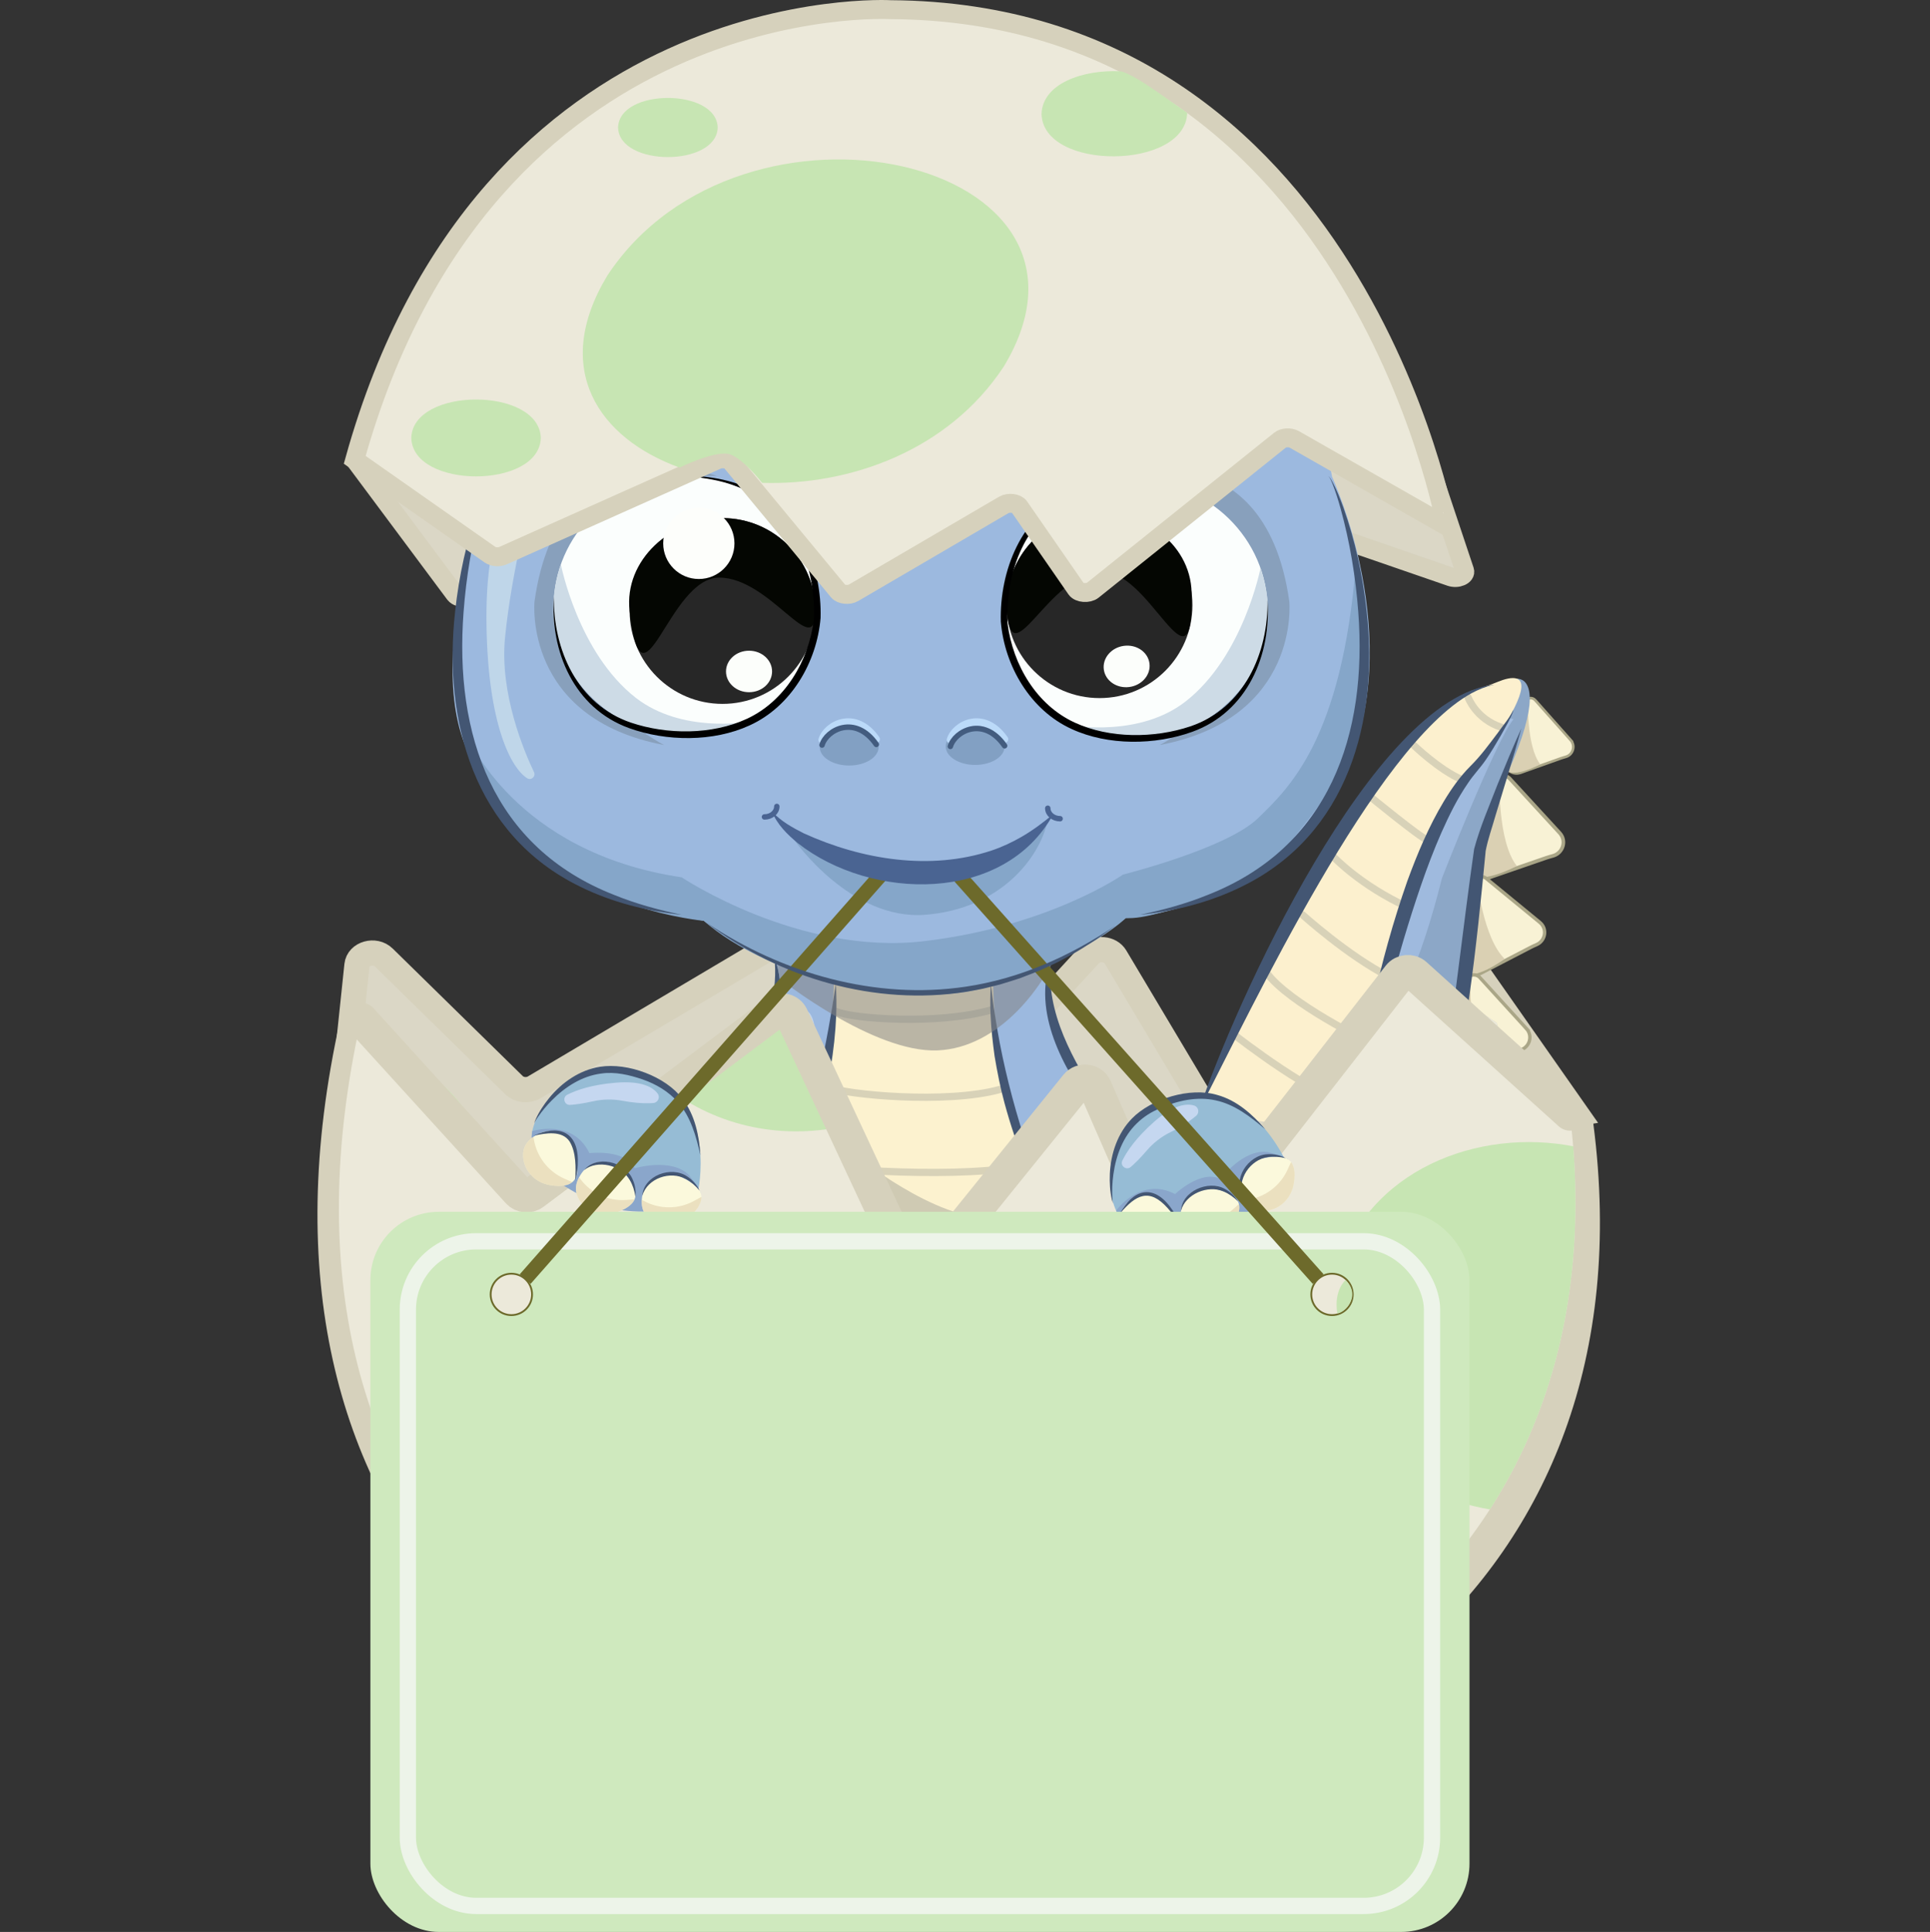 <?xml version="1.0" encoding="UTF-8"?>
<svg id="Capa_21" data-name="Capa 21" xmlns="http://www.w3.org/2000/svg" xmlns:xlink="http://www.w3.org/1999/xlink" viewBox="0 0 1052.32 1053.55">
  <rect x="0" y="0" width="1052.32" height="1053.55" fill="#333333" stroke="none"/>
  <defs>
    <style>
      .cls-1 {
        fill: #8aa6cb;
      }

      .cls-2 {
        fill: #040602;
      }

      .cls-3 {
        fill: #4a6492;
      }

      .cls-4 {
        fill: #4c6991;
      }

      .cls-5 {
        stroke-width: 1.43px;
      }

      .cls-5, .cls-6, .cls-7, .cls-8, .cls-9, .cls-10, .cls-11, .cls-12, .cls-13, .cls-14, .cls-15, .cls-16, .cls-17 {
        stroke-miterlimit: 10;
      }

      .cls-5, .cls-11, .cls-14 {
        fill: #f8f2d5;
        stroke: #aaa687;
      }

      .cls-18 {
        fill: #c3d5ed;
      }

      .cls-19 {
        fill: #fbfefd;
      }

      .cls-20 {
        fill: #749abc;
      }

      .cls-6 {
        stroke: #bbdaf9;
      }

      .cls-6, .cls-10 {
        stroke-width: 3.95px;
      }

      .cls-6, .cls-10, .cls-21, .cls-22, .cls-23, .cls-15, .cls-17 {
        fill: none;
      }

      .cls-6, .cls-10, .cls-23, .cls-15, .cls-17 {
        stroke-linecap: round;
      }

      .cls-7 {
        fill: #fff;
        stroke-width: 7.9px;
      }

      .cls-7, .cls-16 {
        stroke: #6d6a2b;
      }

      .cls-24 {
        fill: #c5d7f0;
      }

      .cls-25 {
        fill: #bfd6e9;
      }

      .cls-26 {
        fill: #9cb9df;
      }

      .cls-27 {
        fill: #88a0bc;
      }

      .cls-28, .cls-9, .cls-16 {
        fill: #ece9da;
      }

      .cls-8, .cls-9 {
        stroke-width: 10.32px;
      }

      .cls-8, .cls-9, .cls-23, .cls-13 {
        stroke: #d6d1bc;
      }

      .cls-8, .cls-13 {
        fill: #dbd7c6;
      }

      .cls-29 {
        fill: #fdfefb;
      }

      .cls-30, .cls-12 {
        fill: #cfe9be;
      }

      .cls-31 {
        fill: #dad0b3;
      }

      .cls-32 {
        opacity: .55;
      }

      .cls-32, .cls-33 {
        fill: #838483;
      }

      .cls-34 {
        fill: #272727;
      }

      .cls-35 {
        fill: #82a0c3;
      }

      .cls-10 {
        stroke: #d8d2b8;
      }

      .cls-36 {
        fill: #8ca7c7;
      }

      .cls-11 {
        stroke-width: 1.85px;
      }

      .cls-37 {
        fill: #fbf9dc;
      }

      .cls-38 {
        fill: #9fbade;
      }

      .cls-39 {
        fill: #decea9;
        opacity: .57;
      }

      .cls-40 {
        fill: #435673;
      }

      .cls-41 {
        fill: #fcf2cf;
      }

      .cls-12 {
        stroke: #edf4e9;
        stroke-width: 8.87px;
      }

      .cls-42 {
        fill: #96bcd5;
      }

      .cls-22 {
        clip-path: url(#clippath);
      }

      .cls-43 {
        fill: #cddbe6;
      }

      .cls-44 {
        fill: #c7e5b3;
      }

      .cls-45 {
        fill: #fcf0ce;
      }

      .cls-46 {
        fill: #d6d1bc;
      }

      .cls-47 {
        fill: #85a6c9;
      }

      .cls-23 {
        stroke-linejoin: round;
        stroke-width: 18.21px;
      }

      .cls-13 {
        stroke-width: 13.76px;
      }

      .cls-48 {
        fill: #fcfefb;
      }

      .cls-14 {
        stroke-width: 1.98px;
      }

      .cls-33 {
        opacity: .37;
      }

      .cls-15 {
        stroke: #4a6492;
      }

      .cls-15, .cls-17 {
        stroke-width: 2.96px;
      }

      .cls-17 {
        stroke: #435c7f;
      }
    </style>
    <clipPath id="clippath">
      <path class="cls-21" d="m846.83,555.87c126.43,541.41-775.74,563.01-649.99,0,119.96-557.61,527.35-559.3,649.99,0Z"/>
    </clipPath>
  </defs>
  <g id="huevo4_copia" data-name="huevo4 copia">
    <path class="cls-13" d="m859.44,607.34l-84.26-120.21c-3.09-4.41-10.38-4.71-13.94-.57l-94.72,110.23c-3.71,4.32-11.38,3.78-14.23-1l-44.1-73.96c-2.79-4.69-10.26-5.32-14.06-1.19l-76.69,83.44c-3.78,4.11-11.21,3.51-14.03-1.14l-56.19-92.57c-2.34-3.85-8.05-5.08-12.21-2.61l-143.69,85.19c-3.51,2.08-8.26,1.57-11.07-1.19l-70.94-69.56c-4.88-4.78-14.02-2.21-14.68,4.14l-6.08,58s0,.09.02.13l54.16,112.68c.04.08.12.14.22.16l273.21,53.37s.06,0,.1,0l201.62-15.66c.07,0,.14-.03.19-.08l141.32-127.28c.1-.09.11-.22.04-.32Z"/>
  </g>
  <g id="COLA">
    <g>
      <path class="cls-14" d="m850.42,454.25l-27.23-29.65c-2.32-2.52-6.55-1.82-7.86,1.32-4.07,9.72-11.43,28.01-15.27,41.83-1.94,6.98,4.95,13.21,11.94,10.79l31.22-10.78c1.18-.41,2.4-.71,3.6-1.06,5.37-1.53,7.53-8.17,3.6-12.45Z"/>
      <path class="cls-31" d="m817.63,424.29s-1.26,34.53,9.42,47.96c-.6.33-19.65,10.47-26.93,4.33-3.97-3.34,14.44-52.9,17.51-52.29Z"/>
    </g>
    <g>
      <path class="cls-11" d="m839.58,503.02l-29.15-23.93c-2.48-2.04-6.29-.81-7.08,2.28-2.45,9.58-6.78,27.58-8.46,40.95-.85,6.75,6.35,11.62,12.48,8.44l27.38-14.21c1.04-.54,2.12-.98,3.18-1.47,4.75-2.15,5.85-8.61,1.65-12.06Z"/>
      <path class="cls-31" d="m805.26,479.55s3.49,32.29,15.17,43.36c-.51.39-16.73,12.37-24.29,7.63-4.12-2.58,6.2-51.14,9.12-50.99Z"/>
    </g>
    <g>
      <path class="cls-11" d="m832.29,560.95l-25.41-27.87c-2.16-2.37-6.11-1.71-7.33,1.24-3.8,9.13-10.67,26.32-14.25,39.31-1.81,6.56,4.62,12.41,11.14,10.14l29.13-10.13c1.1-.38,2.24-.67,3.36-.99,5.01-1.44,7.02-7.68,3.36-11.7Z"/>
      <path class="cls-31" d="m801.68,532.79s-1.18,32.46,8.79,45.08c-.56.31-18.33,9.84-25.13,4.07-3.7-3.14,13.47-49.72,16.34-49.15Z"/>
    </g>
    <g>
      <path class="cls-11" d="m817.62,616.71l-25.41-27.87c-2.16-2.37-6.11-1.71-7.33,1.24-3.8,9.13-10.67,26.32-14.25,39.31-1.81,6.56,4.62,12.41,11.14,10.14l29.13-10.13c1.1-.38,2.24-.67,3.36-.99,5.01-1.44,7.02-7.68,3.36-11.7Z"/>
      <path class="cls-31" d="m787.01,588.55s-1.18,32.46,8.79,45.08c-.56.31-18.33,9.84-25.13,4.07-3.7-3.14,13.47-49.72,16.34-49.15Z"/>
    </g>
    <g>
      <path class="cls-5" d="m856.39,403.56l-19.33-21.75c-1.65-1.85-4.65-1.33-5.58.97-2.89,7.13-8.11,20.54-10.84,30.68-1.38,5.12,3.51,9.69,8.48,7.92l22.16-7.91c.84-.3,1.7-.52,2.56-.78,3.81-1.12,5.34-5.99,2.55-9.13Z"/>
      <path class="cls-31" d="m833.11,381.59s-.9,25.33,6.68,35.18c-.43.24-13.95,7.68-19.11,3.18-2.82-2.45,10.25-38.81,12.43-38.36Z"/>
    </g>
    <path class="cls-36" d="m831.81,372.33c4.38,5.56,5.07,22.76-22.32,75,0,0-12.74,196.57-47.2,216.24l-36.04-38.11,36.04-205.04,60.86-48.9c2.63-2.11,6.57-1.84,8.65.81Z"/>
    <path class="cls-38" d="m734.15,578.82s28.16-4.04,52.04-99.88c0,0,28.67-73.65,39.05-86.76l-15.74-3.72-75.35,190.36Z"/>
    <path class="cls-45" d="m653.33,606.56s87.59-212.18,152.26-230.92c3.73-1.08,7.41-2.3,10.99-3.78,7.08-2.92,17.66-5.26,10.63,10.89-10.09,23.2-35.31,48.26-46.41,79.53-11.87,33.44-36.57,107.45-43.26,156.38l-84.22-12.11Z"/>
    <path class="cls-10" d="m800.48,380.32s4.25,11.73,18.03,16.27"/>
    <path class="cls-10" d="m770.72,406.3s14.12,13.67,26.23,18.77"/>
    <path class="cls-10" d="m746.82,434.21s27.93,22.87,30.96,23.54"/>
    <path class="cls-10" d="m727,467.17s14.8,15.81,40.69,27.58"/>
    <path class="cls-10" d="m710.18,498.86s24.89,22.45,46.75,33.55"/>
    <path class="cls-10" d="m746,568.06s-43.13-20.68-55.57-37.83"/>
    <path class="cls-10" d="m673.95,565.03s44.1,34.54,64.61,37.75"/>
    <path class="cls-40" d="m653.55,606.04c19.63-58.67,94.9-225.28,161.19-232.7-.9.27-2.44.6-3.29.85,0,0-1.07.37-1.07.37,0,0-2.12.73-2.12.73-.76.31-2.37,1.04-3.09,1.33,0,0-1,.5-1,.5,0,0-1.99,1.01-1.99,1.01-52.7,29.08-118.86,170.36-148.64,227.91h0Z"/>
    <path class="cls-40" d="m737.55,618.67c4.48-47.02,14.19-93.67,29.82-138.31,5.46-14.9,11.64-29.65,19.83-43.29,4.12-6.87,8.8-13.53,14.49-19.25,5.55-5.47,10.07-11.67,14.78-17.93,2.99-4.24,6.56-8.22,8.78-12.93-.54,2.58-1.98,4.88-3.11,7.24-2.48,4.64-5.11,9.19-7.84,13.67-1.36,2.25-2.79,4.5-4.32,6.69-2.97,4.29-6.63,8.03-9.51,12.4-2.88,4.19-5.5,8.6-7.88,13.14-9.5,18.31-16.45,37.98-22.75,57.63-12.62,39.75-22.26,80.37-32.28,120.93h0Z"/>
    <path class="cls-40" d="m829.52,397.28c-4.25,15.26-9.45,32.15-14.08,47.39-1.82,6.46-4.13,12.8-5.38,19.3-5.16,53.23-10.46,107.07-25.25,158.65-1.66,5.28-3.39,10.55-5.55,15.66-2.22,5.03-4.54,10.3-8.55,14.17,3.29-4.41,4.89-9.72,6.48-14.91,4.45-15.76,6.97-32.01,9.58-48.17,6.37-41.13,11.09-85.11,16.99-126.38,3.26-12.21,8.37-23.71,12.83-35.36,4.16-10.18,8.36-20.34,12.93-30.37h0Z"/>
  </g>
  <g id="CUERPO">
    <path class="cls-26" d="m420.97,517.78s18.83,47.42-39.94,105.93l-6.61,58.52,280.77-5.3-33.57-53.22s-44.91-16.94-53.09-101.79l-147.57-4.14Z"/>
    <path class="cls-40" d="m381.03,623.71c18.85-28.11,45.63-66.66,41.14-101.79,13.24,34.27-16,79.64-41.14,101.79h0Z"/>
    <path class="cls-40" d="m573.06,523.67c-3.29,28.67,12.41,54.84,27.09,78.21,5.16,7.95,10.59,15.76,16.21,23.58-7.45-6.15-13.98-13.32-19.99-20.87-16.72-21.49-33.73-53.38-23.31-80.93h0Z"/>
    <path class="cls-41" d="m454.6,530.39s3.03,65.91-36.32,139.23h163.1s-39.68-39.68-40.02-141.24l-86.76,2.02Z"/>
    <path class="cls-10" d="m455.82,551.59c9.11,4.03,55.06,7.44,84.36-.75"/>
    <path class="cls-10" d="m451.8,592.93c9.11,4.03,64.25,9.34,93.55,1.15"/>
    <path class="cls-10" d="m438,634.03c9.11,4.03,92.05,9.21,121.35,1.02"/>
    <path class="cls-40" d="m420.19,666.71c15.92-36.17,26.3-74.44,32.84-113.32,1.06-5.59,1.68-11.21,2.8-16.8.18,5.69.35,11.41.1,17.1-1.53,37.7-13.67,82.1-35.73,113.02h0Z"/>
    <path class="cls-40" d="m576.8,669.79c-13.35-20.91-22.57-44.3-29.08-68.19-2.22-8.12-4.06-17.45-5.44-25.73-.93-6.79-1.87-14.89-2.14-21.8-.36-5.73-.15-11.76.03-17.48.89,5.66,1.36,11.6,2.38,17.24,6.06,40,18.54,78.71,34.24,115.96h0Z"/>
    <path class="cls-18" d="m433.02,554.37c-5.26,17.47-22.32,67.96-49.31,88.88-2.22,1.72-1.05,5.33,1.76,5.37,8.08.09,23.11-6.14,43.24-42.3,18.29-32.86,17.12-47.14,13.08-53.32-2.26-3.45-7.57-2.57-8.76,1.38Z"/>
    <path class="cls-32" d="m425.17,533.78s50.95,40.44,85.92,39.04c34.21-1.37,59.28-36.06,67.68-58.95.19-.51,1.43-.47,1.6-.97,7.77-22.86-157.98,5.89-157.98,5.89l2.77,14.99Z"/>
    <path class="cls-33" d="m427.49,622.98l-14.51-27.49c-1.47-2.78-5.32-3.14-7.27-.68l-22.23,28c-.47.59-.78,1.3-.89,2.05l-7.26,47.05c-.41,2.64,1.64,5.03,4.31,5.03h246.72c3.09,0,5.2-3.13,4.04-6l-12.16-42.56c-.7-1.74-9.72-12.14-11.6-12.02l-9.95.62c-1.69.11-3.17,1.18-3.79,2.76-3.54,9.04-17.29,39.04-45.49,44.17-30.54,5.55-74.95-29.08-82.08-34.84-.66-.53-1.45-.86-2.3-.95-3.81-.39-15.05-1.3-22.79.46-5.02,1.14-10.18-1.15-12.76-5.6Z"/>
  </g>
  <g id="huevo1">
    <path class="cls-46" d="m403.53,208.59c.13.02.26.05.39.07.52.08,1.05.15,1.58.23.07,0,.13.01.2.02.16.02.31.03.47.04-3.4-.56-3.49-.52-2.62-.36Z"/>
    <path class="cls-46" d="m868.81,613.01c-.33-2.58-1.89-4.87-4.16-6.35-10.1-6.56-20.94-18.4-29.76-25.06-7.6-5.74-16.56-14.28-18.8-23.84-2.45-1.58-4.88-3.19-7.27-4.86-10.98-7.7-20.44-16.62-31.72-23.44-1.2-.73-2.39-1.41-3.57-2.07-9.14,8.54-17.98,17.36-26.62,26.36-10.19,10.62-20.1,21.47-29.9,32.4-9.36,10.45-19.46,20.6-27.94,31.69-6.23,8.14-12.77,16.1-18.57,24.52-1.75,2.54-3.42,5.13-4.96,7.79-.64,1.1-1.24,2.22-1.83,3.35-.27.52-.53,1.04-.79,1.57-.38.92-.71,1.85-1.02,2.78.35,4.72-.36,9.38-2.67,13.83-2.46,4.76-9.32,6.89-14.5,5.55-5.92-1.53-8.73-6.28-9.43-11.65-.38-2.93-.24-5.88.27-8.81v-.05c-.32-1.01-.68-2.02-1.06-3.01-.06-.16-.55-1.32-.77-1.86-.26-.53-.81-1.71-.89-1.86-.45-.9-.91-1.79-1.38-2.68-3.56-6.77-7.35-13.54-11.68-19.9-9.29-13.68-20.32-26.34-27.88-40.84-4.68,3.87-9.43,7.68-14.24,11.45-10.45,8.19-18.97,17.78-27.65,27.44-8.48,16.26-19.6,31.58-33.03,44.4-.24.23-.5.45-.76.66-.67,2.42-1.19,4.89-1.54,7.41-.84,6.15-4.3,10.9-11.14,11.87-5.77.82-12.99-2.81-14.09-8.65-2.35-12.51-10.93-23.03-16.02-34.64-5.14-11.73-8.54-23.93-14.84-35.2-11.62-20.8-20.08-42.96-30.53-64.26-4.09,2.41-8.32,4.59-12.36,6.76-4.43,2.39-8.64,5.09-13.04,7.51-12.87,12.79-28.68,22.36-44.75,31.71-10.03,5.84-19.91,11.82-30.27,17.12-7.06,6.59-13.77,13.51-20.03,20.81-1.1,1.28-2.51,2.19-4.08,2.76.58,3.53-.43,7.17-3.49,10.06-4.62,4.35-13.67,4.98-18.16,0-8.3-9.2-15.2-19.28-22.06-29.44-5.93-8.78-11.66-17.12-20.02-24.03-8.48-7.01-17.83-12.99-25.94-20.42-8.74-8-16.78-16.62-25.81-24.35-.07-.06-.12-.12-.19-.18-.78,3.48-1.56,6.98-2.32,10.5-126.16,564.83,749.32,568.55,683.23,57.15Z"/>
    <g class="cls-22">
      <path class="cls-28" d="m403.53,208.59c.13.02.26.05.39.07.52.08,1.05.15,1.58.23.07,0,.13.01.2.02.16.02.31.03.47.04-3.4-.56-3.49-.52-2.62-.36Z"/>
      <path class="cls-28" d="m854.23,594.38c-6.69-3.91-13.18-8.12-19.35-12.78-7.6-5.74-16.56-14.28-18.8-23.84-2.45-1.58-4.88-3.19-7.27-4.86-10.98-7.7-20.44-16.62-31.72-23.44-1.2-.73-2.39-1.41-3.57-2.07-9.14,8.54-17.98,17.36-26.62,26.36-10.19,10.62-20.1,21.47-29.9,32.4-9.36,10.45-19.46,20.6-27.94,31.69-6.23,8.14-12.77,16.1-18.57,24.52-1.75,2.54-3.42,5.13-4.96,7.79-.64,1.1-1.24,2.22-1.83,3.35-.27.52-.53,1.04-.79,1.57-.38.92-.71,1.85-1.02,2.78.35,4.72-.36,9.38-2.67,13.83-2.46,4.76-9.32,6.89-14.5,5.55-5.92-1.53-8.73-6.28-9.43-11.65-.38-2.93-.24-5.88.27-8.81-.03-.11-.06-.22-.09-.34-.29-.92-.62-1.82-.97-2.72-.06-.16-.55-1.32-.77-1.86-.26-.53-.81-1.71-.89-1.86-.45-.9-.91-1.79-1.38-2.68-3.56-6.77-7.35-13.54-11.68-19.9-9.29-13.68-20.32-26.34-27.88-40.84-4.68,3.87-9.43,7.68-14.24,11.45-10.45,8.19-18.97,17.78-27.65,27.44-8.48,16.26-19.6,31.58-33.03,44.4-.24.23-.5.45-.76.66-.67,2.42-1.19,4.89-1.54,7.41-.84,6.15-4.3,10.9-11.14,11.87-5.77.82-12.99-2.81-14.09-8.65-2.35-12.51-10.93-23.03-16.02-34.64-5.14-11.73-8.54-23.93-14.84-35.2-11.62-20.8-20.08-42.96-30.53-64.26-4.09,2.41-8.32,4.59-12.36,6.76-4.43,2.39-8.64,5.09-13.04,7.51-12.87,12.79-28.68,22.36-44.75,31.71-10.03,5.84-19.91,11.82-30.27,17.12-7.06,6.59-13.77,13.51-20.03,20.81-1.1,1.28-2.51,2.19-4.08,2.76.58,3.53-.43,7.17-3.49,10.06-4.62,4.35-13.67,4.98-18.16,0-8.3-9.2-15.2-19.28-22.06-29.44-5.93-8.78-11.66-17.12-20.02-24.03-8.48-7.01-17.83-12.99-25.94-20.42-5.68-5.2-11.07-10.66-16.62-15.97-.14.65-.29,1.29-.43,1.95-122.7,549.35,733.18,542.11,657.39,38.52Z"/>
      <path class="cls-44" d="m458.62,611.3c-11.62-20.8-20.08-42.96-30.53-64.26-4.09,2.41-8.32,4.59-12.36,6.76-4.43,2.39-8.64,5.09-13.04,7.51-11.99,11.92-26.54,21.04-41.46,29.79,26.68,22.11,62.79,30.91,98.91,23.05-.49-.96-.99-1.91-1.52-2.85Z"/>
      <path class="cls-44" d="m239.84,590.3c-8.16-6.74-17.1-12.54-24.98-19.58-.12,1.19-.21,2.4-.23,3.65.46,25.77,22.26,37.88,42.79,36.35-5.11-7.45-10.37-14.47-17.57-20.43Z"/>
      <path class="cls-44" d="m629.27,780.1c-1.04,57.08-91.29,57.07-92.31,0,1.04-57.08,91.29-57.07,92.31,0Z"/>
      <path class="cls-44" d="m942.53,723.86c-2.45,134.74-215.49,134.72-217.92,0,2.45-134.74,215.49-134.72,217.92,0Z"/>
      <path class="cls-44" d="m386.99,860.71c-2.38,131.23-209.88,131.21-212.24,0,2.38-131.23,209.88-131.21,212.24,0Z"/>
    </g>
    <path class="cls-23" d="m196.84,555.87l85.73,94.22c2.11,2.31,5.78,2.64,8.32.74l131.61-98.78c3.09-2.32,7.66-1.25,9.25,2.15l62.31,133.45c2.55,5.45,10.38,6.32,14.21,1.58l78.59-97.35c2.81-3.48,8.58-2.77,10.35,1.27l38.34,87.83c1.78,4.09,7.63,4.76,10.41,1.19l116.78-149.97c2.13-2.73,6.32-3.1,8.95-.79l84.34,76.07"/>
  </g>
  <g id="PATITA">
    <path class="cls-42" d="m700.72,632.68s-19.05-43.21-57.19-35.27c-38.14,7.94-43.01,46.52-34.72,63.31,8.29,16.79,79.73,19.79,93.11-28.93"/>
    <path class="cls-40" d="m606.96,656.19c-.08-.02-.12-.08-.16-.15-.24-.56-.38-1.13-.53-1.71-1.09-4.63-1.32-9.4-1.14-14.15.49-10.98,4.21-22.19,12.06-30.22,10.58-10.85,31.77-17.21,46.41-12.87,10.76,2.92,19.23,10.58,26.29,18.77-7.99-6.8-16.66-13.58-27.03-15.79-10.19-2.26-20.79.11-30.19,4.26-4.84,1.95-9.17,4.68-12.82,8.27-7.49,7.24-11.37,17.5-12.78,27.76-.64,4.59-.86,9.29-.5,13.93.1.61.05,1.45.39,1.91h0Z"/>
    <path class="cls-24" d="m652.23,608.46c1.91-1.64,1.32-4.81-1.08-5.55-3.99-1.23-11.03-.72-21.86,8.83-9.94,8.78-14.88,16.17-17.32,21.14-1.4,2.86,2.14,5.58,4.56,3.52,2.23-1.89,5.13-4.77,8.9-9.14,3.51-4.06,7.8-7.4,12.62-9.76,4.22-2.06,9.61-5.12,14.18-9.05Z"/>
    <path class="cls-1" d="m608.56,660.21s13.34-18.84,32.15-9.04c0,0,14.23-13.61,24.74-8.18,0,0,12.39-16.71,25.85-14.7l8.3,2.19,1.5,2.92-.76,4.67c-5.53,12.05-15.31,21.54-29.08,28.63-16.35,5.95-32.16,8.65-47.13,6.33-6.5-2.34-10.67-6.28-14-10.17l-1.58-2.66Z"/>
    <path class="cls-37" d="m633.55,678.2c-6.4,3.18-14.2,2.31-19.42-2.56-3.2-2.99-5.32-7.31-3.21-13.35,2.54-7.25,7.31-9.71,11.45-10.36s8.1.61,11.31,3.11c4.19,3.26,10.32,9.07,9.01,14.37-.95,3.85-5.11,6.78-9.14,8.78Z"/>
    <path class="cls-39" d="m642.69,669.41c-.95,3.85-5.11,6.78-9.14,8.78-6.4,3.18-14.2,2.31-19.42-2.56-3.2-2.99-5.32-7.31-3.21-13.35l.88.86c6.98,6.79,16.94,9.55,26.42,7.32l4.47-1.05Z"/>
    <path class="cls-37" d="m671.5,668.67c-4.19,5.79-11.5,8.65-18.38,6.76-4.22-1.16-8.11-4-9.04-10.33-2.25-15.19,12.32-17.59,12.32-17.59,0,0,17.17,1.22,19.12,9.13.95,3.85-1.37,8.38-4.01,12.03Z"/>
    <path class="cls-39" d="m675.51,656.65c.95,3.85-1.37,8.38-4.01,12.03-4.19,5.79-11.5,8.65-18.38,6.76-4.22-1.16-8.11-4-9.04-10.33l1.18.35c9.34,2.77,19.44.58,26.79-5.8l3.47-3.01Z"/>
    <path class="cls-37" d="m705.25,646.34c-1.41,7-6.87,12.64-13.92,13.77-4.32.7-9.04-.27-12.51-5.65-3.71-5.73-3.35-10.54-1.8-14.11,1.81-4.19,5.61-7.19,10.04-8.32,5.15-1.31,13.48-2.58,16.86,1.69,2.46,3.11,2.23,8.2,1.34,12.61Z"/>
    <path class="cls-39" d="m703.91,633.74c2.46,3.11,2.23,8.2,1.34,12.61-1.41,7-6.87,12.64-13.92,13.77-4.32.7-9.04-.27-12.51-5.65l1.22-.17c9.64-1.36,17.93-7.53,21.97-16.39l1.91-4.17Z"/>
    <path class="cls-40" d="m610.74,661.69c6.84-12.84,17.55-16.26,27.12-3.77,2.3,2.98,4.18,6.24,5.54,9.7-2.05-3.09-4.25-6.05-6.69-8.73-10.01-11.23-17.31-7.42-25.97,2.8h0Z"/>
    <path class="cls-40" d="m643.92,660.37c.31-10.75,14.96-17.03,23.85-12.04,3.07,1.62,5.61,4.06,7.33,6.93-2.36-2.35-5.06-4.29-7.99-5.53-8.43-3.71-20.9,1.42-23.19,10.64h0Z"/>
    <path class="cls-40" d="m677.7,652.53c-6.04-9.31,2.9-22.73,13.41-23.08,3.5-.22,6.98.57,9.96,2.17-3.27-.81-6.62-1.08-9.8-.62-9.56,1.39-17.03,12.15-13.57,21.52h0Z"/>
  </g>
  <g id="PATITA-2" data-name="PATITA">
    <path class="cls-42" d="m380.53,649.95s10.59-46.02-24.72-62.48c-35.31-16.46-62.3,11.53-65.7,29.94s52.04,63.56,91.91,32.54"/>
    <path class="cls-40" d="m291.34,612.68c-.05-.06-.05-.14-.03-.22.14-.6.37-1.13.6-1.69,1.9-4.36,4.57-8.33,7.55-12.03,6.96-8.5,16.65-15.26,27.74-17,14.97-2.36,35.75,5.22,44.88,17.46,6.87,8.78,9.07,19.98,9.83,30.77-2.34-10.23-5.22-20.85-12.21-28.83-5.08-5.88-11.93-9.92-19.23-12.47-7.25-2.49-15.1-4.36-22.73-3.22-10.33,1.32-19.58,7.21-26.85,14.59-2.8,2.82-5.38,5.9-7.63,9.18-.66.96-1.32,1.94-1.82,2.99-.05.14-.18.32-.1.45h0Z"/>
    <path class="cls-24" d="m356.17,601.52c2.51-.17,3.93-3.06,2.45-5.09-2.46-3.37-8.41-7.18-22.8-6-13.22,1.08-21.6,4.05-26.53,6.57-2.83,1.45-1.63,5.75,1.55,5.55,2.92-.18,6.97-.75,12.6-1.99,5.24-1.16,10.68-1.26,15.95-.27,4.61.87,10.77,1.65,16.78,1.24Z"/>
    <path class="cls-1" d="m290.21,616.86s21.96-7.11,31.17,12c0,0,19.55-2.39,24.72,8.25,0,0,19.93-5.97,29.51,3.69l5.33,6.72-.54,3.24-3.41,3.28c-11.64,6.34-25.15,8.09-40.43,5.54-16.66-5.01-30.94-12.31-41.55-23.13-3.81-5.77-4.79-11.42-5.14-16.53l.33-3.07Z"/>
    <path class="cls-37" d="m299.47,646.22c-7.03-1.28-12.76-6.64-14.02-13.67-.77-4.31.11-9.04,5.42-12.61,6.37-4.29,11.67-3.41,15.37-1.45s6.12,5.34,7.2,9.26c1.41,5.12,2.84,13.44-1.38,16.91-3.07,2.51-8.16,2.37-12.58,1.57Z"/>
    <path class="cls-39" d="m312.05,644.65c-3.07,2.51-8.16,2.37-12.58,1.57-7.03-1.28-12.76-6.64-14.02-13.67-.77-4.31.11-9.04,5.42-12.61l.19,1.21c1.53,9.62,7.86,17.79,16.79,21.67l4.21,1.83Z"/>
    <path class="cls-37" d="m335.58,661.3c-6.82,2.13-14.39.05-18.77-5.59-2.69-3.45-4.11-8.06-1.07-13.69,7.29-13.51,20.4-6.72,20.4-6.72,0,0,13.03,11.25,9.85,18.76-1.55,3.65-6.12,5.89-10.41,7.24Z"/>
    <path class="cls-39" d="m345.99,654.06c-1.55,3.65-6.12,5.89-10.41,7.24-6.82,2.13-14.39.05-18.77-5.59-2.69-3.45-4.11-8.06-1.07-13.69l.73.98c5.82,7.8,15.23,12.09,24.94,11.38l4.58-.33Z"/>
    <path class="cls-37" d="m375.98,663.6c-5.32,4.77-13.07,6.01-19.4,2.7-3.88-2.03-7.08-5.63-6.65-12.01.46-6.81,3.62-10.45,7-12.38,3.96-2.28,8.8-2.4,13.02-.66,4.91,2.03,12.35,6,12.5,11.45.11,3.96-3.12,7.9-6.47,10.9Z"/>
    <path class="cls-39" d="m382.45,652.7c.11,3.96-3.12,7.9-6.47,10.9-5.32,4.77-13.07,6.01-19.4,2.7-3.88-2.03-7.08-5.63-6.65-12.01l1.08.59c8.54,4.68,18.87,4.69,27.41.02l4.03-2.2Z"/>
    <path class="cls-40" d="m291.07,619.34c13.15-6.2,23.81-2.51,23.99,13.21.06,3.76-.38,7.5-1.37,11.09.23-7.03.56-14.96-3.09-21.09-4.12-6.25-13.1-4.63-19.52-3.21h0Z"/>
    <path class="cls-40" d="m318.44,638.14c6.69-8.43,22.17-4.7,26.32,4.62,1.49,3.13,2.07,6.61,1.72,9.94-.49-3.3-1.49-6.46-3.09-9.21-4.53-8.01-17.6-11.37-24.95-5.35h0Z"/>
    <path class="cls-40" d="m350.2,652.07c.73-11.08,15.92-16.48,24.55-10.47,2.93,1.92,5.25,4.63,6.69,7.7-2.14-2.6-4.65-4.83-7.48-6.36-8.49-4.61-20.92-.45-23.75,9.12h0Z"/>
  </g>
  <g id="cartel">
    <rect class="cls-30" x="201.95" y="660.84" width="599.28" height="392.71" rx="37.25" ry="37.25"/>
    <rect class="cls-12" x="222.38" y="676.93" width="558.42" height="362.44" rx="37.25" ry="37.25"/>
    <circle class="cls-16" cx="278.82" cy="705.88" r="11.29"/>
    <circle class="cls-16" cx="726.26" cy="705.88" r="11.29"/>
  </g>
  <path class="cls-8" d="m254.08,325.73c-2.46.38-5.01-.36-6.05-1.76l-54.3-72.88c-.15-.16.02-.35.31-.37l567.93-34.66c2.67-.16,5.11.92,5.64,2.5l30.95,92.63c.88,2.64-3.82,4.68-7.7,3.34l-74.45-25.7c-1.91-.66-4.31-.52-5.99.34l-121.86,62.94c-2.34,1.21-5.91.94-7.67-.59l-36.96-31.99c-1.73-1.5-5.22-1.79-7.57-.64l-79.51,38.97c-2.11,1.03-5.19.92-7.06-.27l-76.74-48.5c-1.3-.82-3.24-1.16-5.06-.88l-113.91,17.53Z"/>
  <g id="CARA">
    <path class="cls-26" d="m300.57,153.07s-35.31,69.61-28.25,100.89c0,0-46.91,107.45-13.62,162.94,33.29,55.49,43.89,70.62,125.06,85.25,0,0,45.06,37.71,113.16,39.22s116.91-40.73,116.91-40.73c0,0,84.24-4.54,119.05-78.19,34.81-73.65-6.56-162.43-6.56-162.43,0,0-21.53-118.29-52.3-149.06-30.77-30.77-264.49-145.03-373.45,42.12Z"/>
    <path class="cls-47" d="m254.93,401.45s25.47,63.37,116.77,76.99c0,0,64.06,42.88,132.16,34.81,68.1-8.07,108.46-36.32,108.46-36.32,0,0,56.5-14.12,73.65-30.77s45.63-43.47,53.33-138.51l6.7,33.08s-4.54,59.23-8.58,70.22-39.03,57.1-47.31,62.39-57.37,28.81-76.28,27.29c0,0-17.35,17.85-67.82,35.47-50.47,17.62-127.86-3.57-162.25-33.96,0,0-69.19-5.93-108.42-53.35l-20.42-47.35Z"/>
    <path class="cls-40" d="m269.3,259.51c-1.28.93-1.7,2.7-2.38,4.07-1.79,4.45-3.2,9.04-4.49,13.65-5.09,18.42-8.25,37.42-9.66,56.43-5.1,66.87,15.69,128.43,82.23,154.42,11.78,4.8,24.16,8.16,36.71,10.79-19.16-2.02-38.31-6.87-55.69-15.5-57.61-28.22-74.56-90.31-67.84-150.12,2.08-19.27,6.22-38.28,12.7-56.52,1.66-4.53,3.41-9.05,5.65-13.34.81-1.34,1.41-3.05,2.78-3.88h0Z"/>
    <path class="cls-40" d="m724.03,259.51c1.37.82,1.97,2.56,2.78,3.88,2.24,4.29,3.99,8.8,5.65,13.34,6.48,18.24,10.62,37.25,12.7,56.52,6.72,59.8-10.25,121.93-67.84,150.12-17.37,8.63-36.52,13.48-55.68,15.5,12.55-2.64,24.93-5.99,36.71-10.79,66.57-26.03,87.31-87.54,82.23-154.42-1.42-19.02-4.57-38.01-9.66-56.43-1.3-4.61-2.7-9.2-4.49-13.65-.68-1.39-1.11-3.12-2.38-4.07h0Z"/>
    <path class="cls-40" d="m275.35,224.19c12.68-68.83,57.42-134.41,123.88-160.63,35.81-14.69,75.37-17.69,113.64-14.47,49.31,4.15,105.89,10.65,145.75,42.45,25.47,20.28,39.5,50.94,48.47,81.47,3.7,12.22,6.78,24.61,9.64,37.04-1.64-6.16-3.33-12.31-5.1-18.44-10.33-36.08-24.2-74.1-54.8-97.84-41.38-32.08-102.95-37.78-153.77-41.41-83.8-5.84-157.76,26.49-200.18,100.92-12.68,22.01-22.32,45.99-27.54,70.9h0Z"/>
    <path class="cls-47" d="m433.07,458.09s30.6,43.89,71.29,40.78c40.69-3.11,62.55-30.69,66.92-51.54,0,0-53.13,65.58-138.22,10.76Z"/>
    <line class="cls-7" x1="480.03" y1="477.43" x2="286.37" y2="697.5"/>
    <line class="cls-7" x1="522.66" y1="477.3" x2="718.71" y2="697.5"/>
    <path class="cls-3" d="m420.97,442.62c4.9,5.25,11.09,8.7,17.37,11.86,31.61,14.38,68.92,20.44,102.31,9.34,5.43-1.79,11.4-4.59,16.34-7.46,6.02-3.48,11.7-7.71,17.33-12.4-26.81,48.96-99.38,47.26-139.35,15.81-5.66-4.67-11.33-10.22-14-17.16h0Z"/>
    <path class="cls-15" d="m423.55,439.78c0,3.16-3.01,5.72-6.73,5.72"/>
    <path class="cls-15" d="m571.29,440.75c0,3.16,3.01,5.72,6.73,5.72"/>
    <ellipse class="cls-35" cx="463" cy="407.37" rx="16.06" ry="10.09"/>
    <ellipse class="cls-35" cx="531.71" cy="407.05" rx="16.06" ry="10.09"/>
    <path class="cls-6" d="m518.18,403.45c2.4-8.32,18.12-16.87,29.59-.34"/>
    <path class="cls-6" d="m448.21,403.45c2.4-8.32,18.12-16.87,29.59-.34"/>
    <path class="cls-17" d="m448.21,406.3c2.4-8.32,18.12-16.87,29.59-.34"/>
    <path class="cls-17" d="m518.18,407.05c2.4-8.32,18.12-16.87,29.59-.34"/>
    <path class="cls-25" d="m290.15,269.76c-1.12-3.35-5.39-4.34-7.86-1.81-7,7.19-17.71,25.89-17.03,72.77.8,54.77,13.57,78.35,22.22,83.7,2.2,1.36,4.8-1.03,3.69-3.36-5.26-10.98-18.81-42.77-15.81-73.28,3.7-37.67,14.8-78.02,14.8-78.02h0Z"/>
    <path class="cls-4" d="m333.8,209.61c-10.31,4.15-23.49,11.12-30.68,21.54-3.72,5.39,1.71,12.35,7.79,9.93,9.86-3.93,23.04-10.72,30.96-21.04,4.21-5.48-1.66-13.01-8.07-10.43Z"/>
    <path class="cls-4" d="m662.82,211.29c10.31,4.15,23.49,11.12,30.68,21.54,3.72,5.39-1.71,12.35-7.79,9.93-9.86-3.93-23.04-10.72-30.96-21.04-4.21-5.48,1.66-13.01,8.07-10.43Z"/>
    <path class="cls-20" d="m510.09,235.12c-7.47,5.08-20.34,1.4-25.42-6.06s-4.75-20.3,2.72-25.38c7.47-5.08,19.25-.48,24.33,6.99s5.84,19.38-1.63,24.46Z"/>
    <path class="cls-20" d="m560.83,222.15c-3.33,2.27-8.47,1.53-10.2-1.01s-.96-7.36,2.38-9.62,7.97-1.13,9.7,1.41c1.73,2.54,1.46,6.96-1.88,9.22Z"/>
    <path class="cls-20" d="m490.08,180.64c-3.77,2.56-9.48.68-11.43-2.19s-2.59-6.67,1.18-9.23,9.01-1.28,10.96,1.58,3.06,7.27-.71,9.83Z"/>
    <path class="cls-20" d="m465.22,233.06c-2.8,1.9-6.79.88-8.05-.98s-1.55-4.4,1.25-6.31,6.48-1.27,7.74.59,1.86,4.79-.94,6.69Z"/>
    <path class="cls-20" d="m436.98,210.4c-5.81,3.95-13.71,2.36-16.07-1.11-2.36-3.46-2.69-8.35,3.12-12.3,5.81-3.95,13.12-3.07,15.48.39s3.28,9.07-2.53,13.02Z"/>
    <path class="cls-20" d="m412.04,179.64c-2.58,1.76-6.64.25-8.09-1.87s-1.99-4.88.59-6.64,6.3-.7,7.74,1.43,2.34,5.33-.24,7.09Z"/>
    <path class="cls-20" d="m447.03,155.9c-4.35,2.96-10.16,1.94-11.83-.52s-1.84-6,2.51-8.96c4.35-2.96,9.73-2.45,11.41.02s2.26,6.51-2.09,9.47Z"/>
    <path class="cls-20" d="m547.26,189.46c-4.78,3.25-12.18,2.13-14.7-1.56s-1.45-10.66,3.33-13.92,11.47-1.56,13.99,2.14c2.51,3.7,2.16,10.09-2.62,13.34Z"/>
    <path class="cls-20" d="m572.72,163.49c-2.66,1.81-6.69,1.34-8-.59s-.62-5.66,2.05-7.47,6.29-1.02,7.6.91,1.02,5.34-1.65,7.15Z"/>
    <path class="cls-20" d="m533.77,152.35c.11,4.99-5.2,8.86-9.74,8.96s-9.63-2.93-9.74-7.92,5.2-11.31,9.74-11.42c4.54-.1,9.63,5.38,9.74,10.38Z"/>
    <path class="cls-27" d="m390.87,259.51s-85.88-29.51-99.44,68.6c0,0-6.24,63.56,70.68,78.19,0,0-59.52-30.77-56.5-80.96,0,0,6.31-65.83,85.25-65.83Z"/>
    <path class="cls-27" d="m603.55,259.51s85.88-29.51,99.44,68.6c0,0,6.24,63.56-70.68,78.19,0,0,59.52-30.77,56.5-80.96,0,0-6.31-65.83-85.25-65.83Z"/>
    <g id="OJO">
      <g>
        <ellipse class="cls-19" cx="374.42" cy="330.71" rx="72.52" ry="70.7"/>
        <path class="cls-43" d="m407.43,393.69s-9.12,7.06-33,7.73c-40.04,1.11-87.13-38.67-68.62-93.65,0,0,9.31,48.22,40.92,72.81,24.97,19.42,60.7,13.11,60.7,13.11Z"/>
      </g>
      <circle class="cls-34" cx="393.94" cy="333.2" r="50.65"/>
      <path class="cls-2" d="m444.59,333.2c0,27.97-24.49-18.21-52.46-18.21s-41.87,78.69-48.84,18.21c-3.2-27.79,22.68-50.65,50.65-50.65s50.65,22.68,50.65,50.65Z"/>
      <circle class="cls-29" cx="381.03" cy="296.33" r="19.42"/>
      <ellipse class="cls-48" cx="408.41" cy="366.17" rx="12.56" ry="11.32"/>
      <path d="m301.99,325.02c-.48,29.24,12.85,59.18,42.08,69.07,19.64,6.6,44.03,6.71,63-2.03,20.91-9.6,33.77-31.51,36.64-53.89.36-5.79,0-11.65-.81-17.4-4.21-30.99-23.09-53.25-54.29-59.19-7.15-1.4-14.46-2-21.78-2.06,14.68-.7,29.71,1.07,43.11,7.49,26.3,12.22,38.24,42.3,37.47,70-2.01,24.19-16.13,48.32-38.69,58.57-19.81,9.12-45.42,8.83-65.73,1.48-29.95-10.85-43.16-41.83-40.99-72.03h0Z"/>
    </g>
    <g id="OJO-2" data-name="OJO">
      <g>
        <ellipse class="cls-19" cx="618.66" cy="332.73" rx="72.52" ry="70.7"/>
        <path class="cls-43" d="m585.66,395.7s9.12,7.06,33,7.73c40.04,1.11,87.13-38.67,68.62-93.65,0,0-9.31,48.22-40.92,72.81-24.97,19.42-60.7,13.11-60.7,13.11Z"/>
      </g>
      <circle class="cls-34" cx="599.52" cy="330.04" r="50.65"/>
      <path class="cls-2" d="m549.33,336.82c3.74,27.72,21.83-21.32,49.56-25.06,27.72-3.74,52.02,72.38,50.83,11.51-.54-27.97-29.25-47.16-56.97-43.42s-47.16,29.25-43.42,56.97Z"/>
      <circle class="cls-29" cx="587.96" cy="296.33" r="19.42"/>
      <ellipse class="cls-48" cx="614.27" cy="363.47" rx="12.56" ry="11.32" transform="translate(-43.09 85.42) rotate(-7.69)"/>
      <path d="m691.1,327.04c2.18,30.16-11.06,61.21-40.99,72.03-20.31,7.34-45.93,7.63-65.73-1.48-22.56-10.24-36.67-34.38-38.69-58.57-.76-27.69,11.17-57.79,37.47-70,13.4-6.43,28.43-8.19,43.11-7.49-7.32.07-14.63.67-21.78,2.06-31.21,5.95-50.07,28.19-54.29,59.19-.81,5.75-1.17,11.61-.81,17.4,2.87,22.38,15.73,44.29,36.64,53.89,18.97,8.75,43.34,8.63,63,2.04,29.22-9.88,42.57-39.83,42.08-69.07h0Z"/>
    </g>
    <path class="cls-40" d="m385.57,503.4c40.89,27.45,91.79,41.96,140.9,34.68,29.49-4.34,57.19-16.65,81.81-33.41,0,0-6.03,4.41-6.03,4.41-1.8,1.27-4.28,3.16-6.14,4.27-3.74,2.36-8.93,5.77-12.79,7.76,0,0-6.59,3.57-6.59,3.57l-6.8,3.17c-3.73,1.86-9.99,4.1-13.91,5.65-2.58.8-8.25,2.68-10.76,3.37-1.83.45-5.48,1.36-7.3,1.81-2.43.69-8.51,1.69-11.07,2.19-49.56,7.78-101.63-7.3-141.33-37.45h0Z"/>
  </g>
  <g id="huevo_3_copia" data-name="huevo 3 copia">
    <path class="cls-9" d="m485.59,5.26S265.22-7.14,193.41,250.76l73.78,51.76c1.79,1.26,4.91,1.47,7.12.48l116.64-52.17c2.62-1.17,6.38-.63,7.83,1.13l58.25,70.45c1.58,1.91,5.81,2.35,8.36.86l81.91-47.9c2.66-1.55,7.08-1.01,8.51,1.05l30.99,44.77c1.56,2.25,6.61,2.63,9.04.68l102.08-81.83c1.88-1.51,5.53-1.69,7.81-.4l82.65,47.06S738.16,6.89,485.59,5.26Z"/>
    <path class="cls-44" d="m331.05,150.44c-30.54,50.73-4.66,88.54,39.48,104.55,0,0,18.18-8.92,26.45-7.5,7.1,1.23,18.56,15.82,18.56,15.82,47.76,1.54,101.54-17.47,131.81-63.49,68.07-113.07-142.75-161.2-216.31-49.39Z"/>
    <path class="cls-44" d="m647.3,61.57c-.88,31.18-78.53,31.78-79.41.61.47-16.56,22.43-24.32,43.04-23.29,0,0,3.79-.05,18.99,10.47,16.33,11.31,17.38,12.21,17.38,12.21Z"/>
    <path class="cls-44" d="m391.32,69.53c-.61,21.5-53.73,21.5-54.33,0,.61-21.5,53.73-21.5,54.33,0Z"/>
    <path class="cls-44" d="m294.88,238.83c-.79,27.95-69.84,27.95-70.63,0,.79-27.95,69.84-27.95,70.63,0Z"/>
  </g>
  <path class="cls-44" d="m733.67,698.05s-6.59,5.53-4.51,18.13c2.47.6,14-8.68,4.51-18.13Z"/>
</svg>